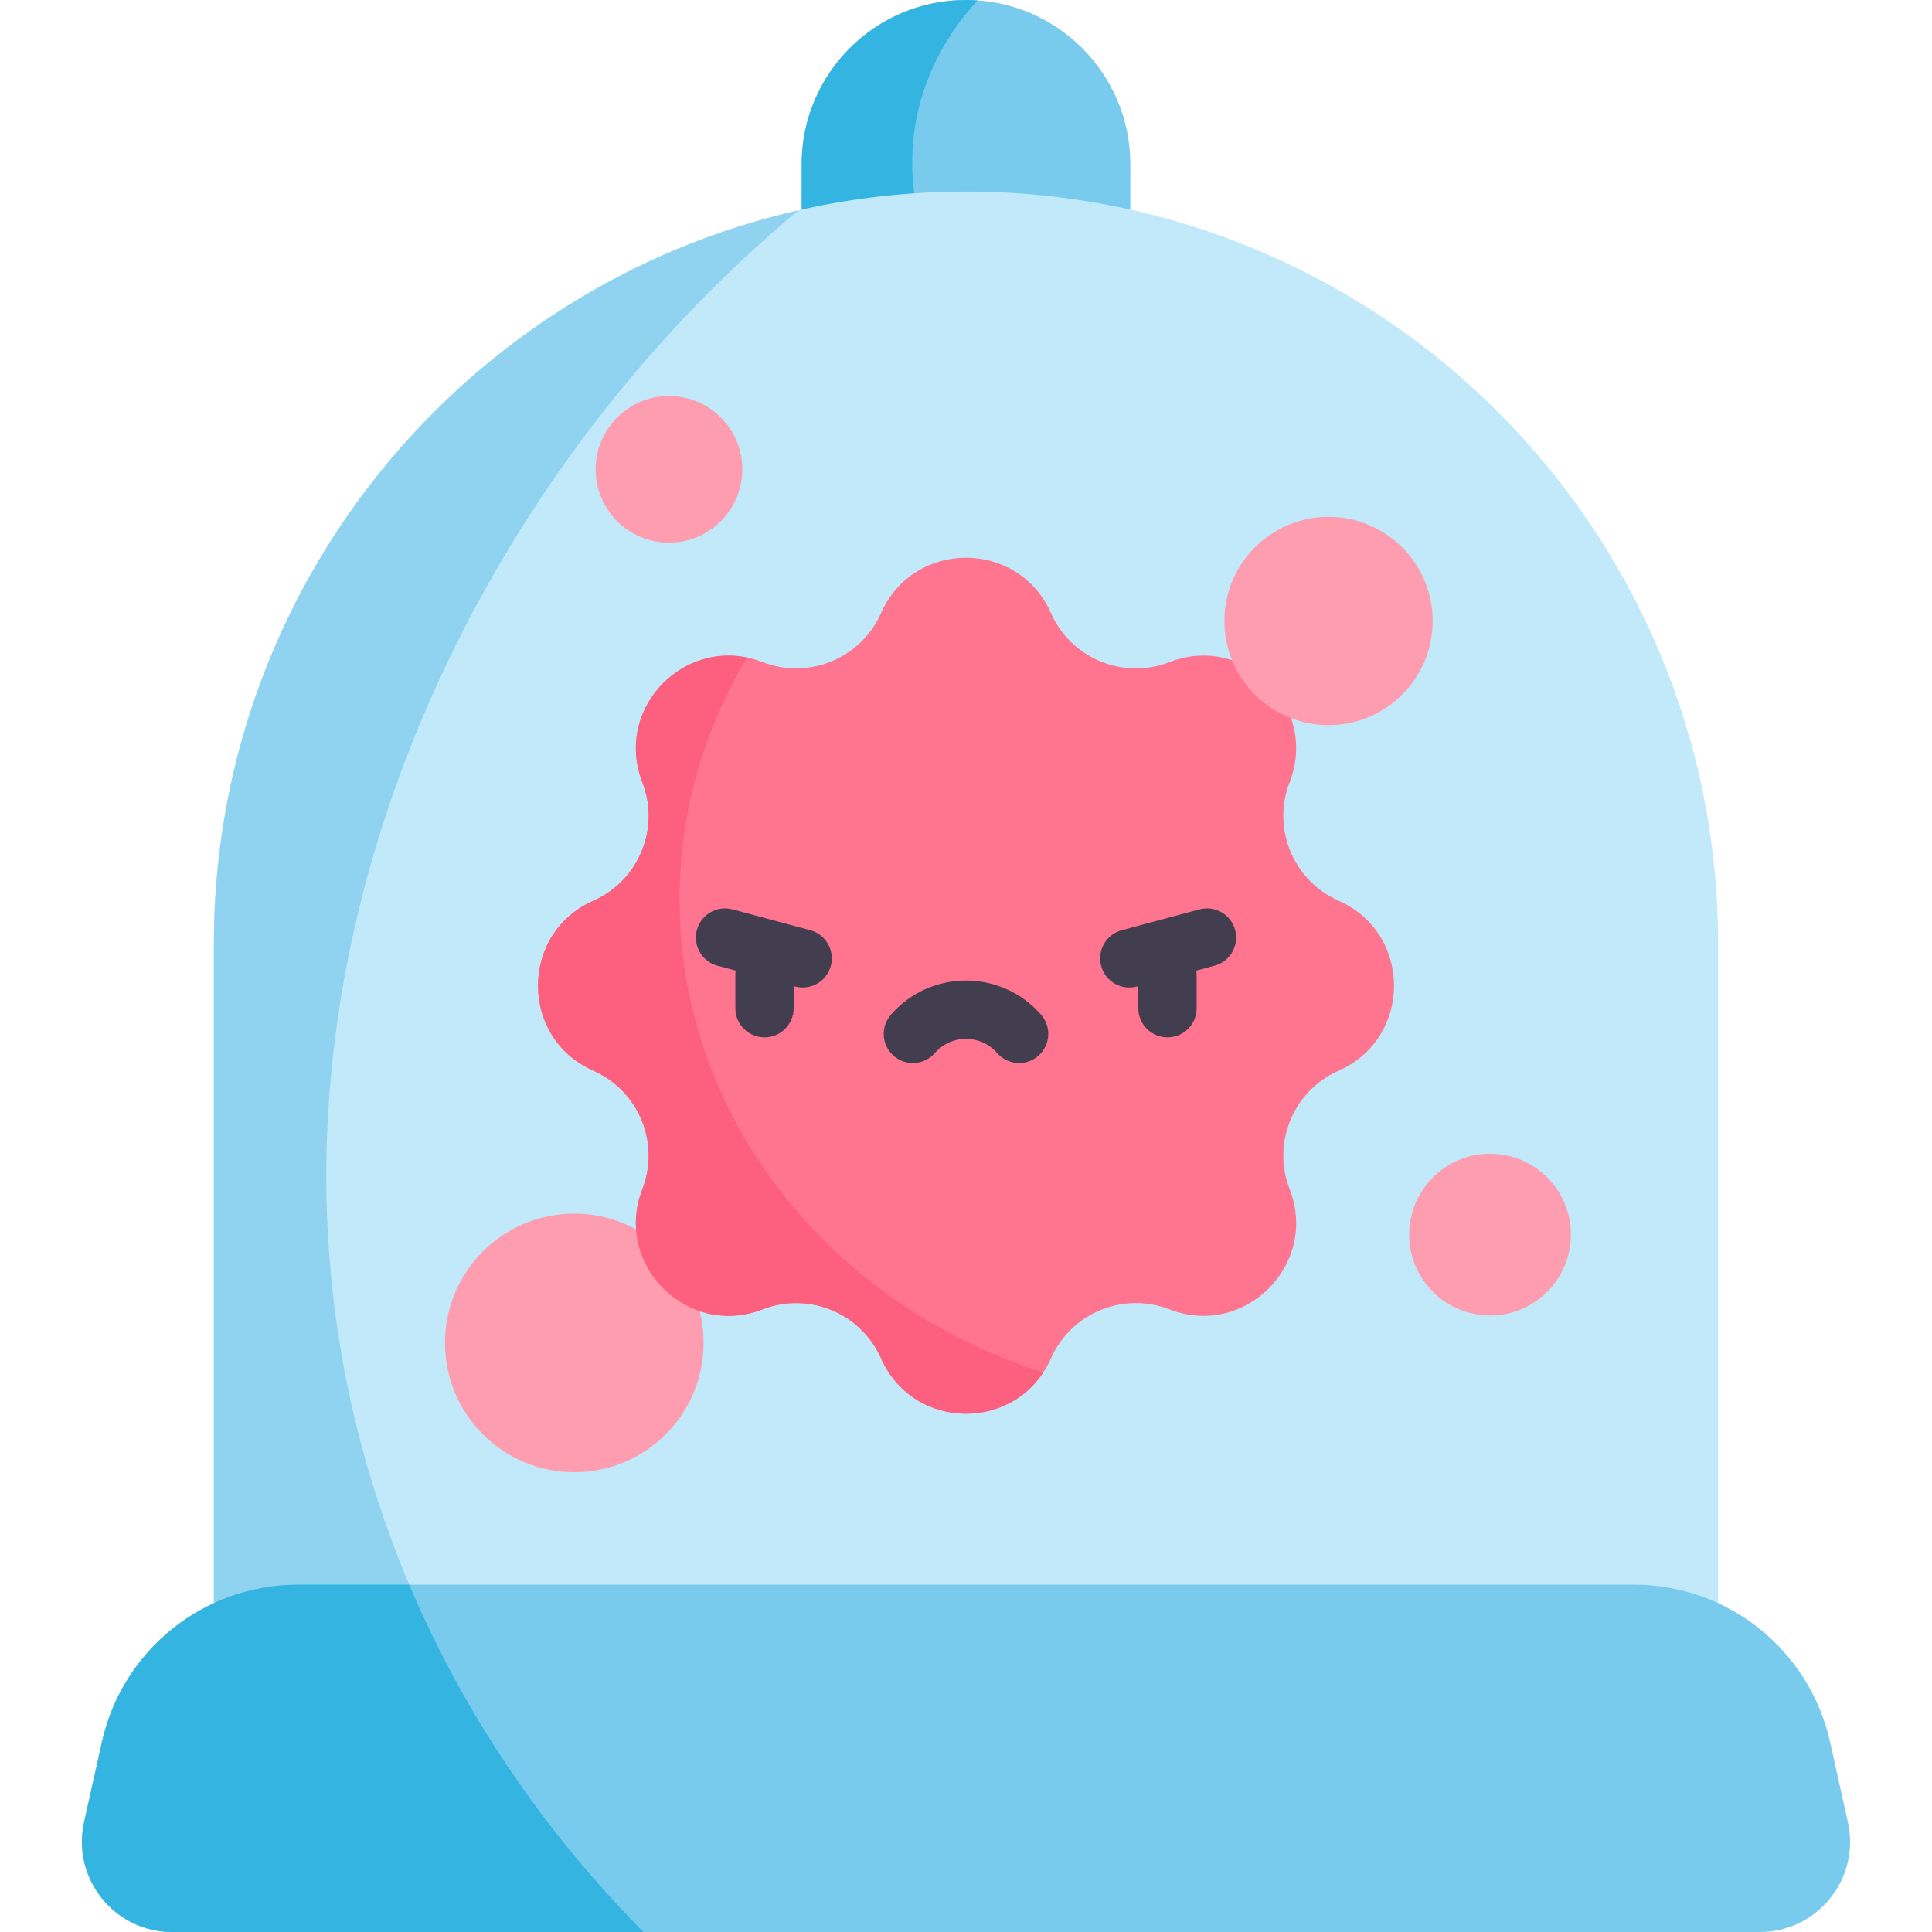 <svg id="Capa_1" enable-background="new 0 0 497 497" height="512" viewBox="0 0 497 497" width="512" xmlns="http://www.w3.org/2000/svg"><g><path d="m248.5 0c-23.349 0-42.276 18.928-42.276 42.276v52.306h84.552v-52.306c0-23.348-18.927-42.276-42.276-42.276z" fill="#78cbec"/><path d="m234.66 41.839c0-15.836 6.312-30.363 16.823-41.723-.986-.068-1.979-.116-2.983-.116-23.348 0-42.276 18.927-42.276 42.276v52.306h58.248c-18.099-12.011-29.812-31.165-29.812-52.743z" fill="#34b5e1"/><path d="m248.5 49.281c-106.855 0-193.478 86.623-193.478 193.478v209.566h386.955v-209.566c.001-106.855-86.622-193.478-193.477-193.478z" fill="#c1e9fa"/><path d="m83.933 302.548c0-93.095 47.632-186.87 121.459-248.439-86.104 19.593-150.37 96.614-150.37 188.651v209.566h74.196c-28.719-43.608-45.285-94.892-45.285-149.778z" fill="#90d3f1"/><path d="m475.366 468.736-4.6-20.652c-5.262-23.628-26.224-40.434-50.43-40.434h-343.672c-24.207 0-45.168 16.806-50.43 40.434l-4.6 20.652c-3.23 14.502 7.804 28.264 22.662 28.264h408.409c14.857 0 25.891-13.762 22.661-28.264z" fill="#78cbec"/><path d="m344.371 231.721c-11.667-5.157-17.224-18.569-12.624-30.467l.019-.05c7.48-19.345-11.553-38.378-30.898-30.898l-.051.02c-11.897 4.6-25.309-.958-30.466-12.624-8.388-18.975-35.314-18.975-43.701 0-5.157 11.666-18.569 17.224-30.466 12.624l-.05-.019c-19.345-7.48-38.378 11.553-30.899 30.898l.02.05c4.6 11.897-.958 25.309-12.624 30.466h-.001c-18.975 8.388-18.975 35.314 0 43.702 11.666 5.157 17.224 18.569 12.624 30.466l-.019.05c-7.48 19.345 11.553 38.378 30.898 30.899l.051-.02c11.897-4.6 25.309.957 30.466 12.624 8.388 18.975 35.314 18.975 43.701 0 5.157-11.666 18.569-17.224 30.467-12.624l.05.019c19.345 7.48 38.378-11.553 30.898-30.898l-.019-.051c-4.6-11.897.957-25.309 12.624-30.466h.001c18.974-8.387 18.974-35.313-.001-43.701z" fill="#ff748f"/><g fill="#ff9db0"><circle cx="147.732" cy="345.459" r="33.26"/><circle cx="341.76" cy="159.743" r="26.792"/><circle cx="383.311" cy="317.6" r="20.801"/><circle cx="172.091" cy="120.733" r="18.865"/></g><g fill="#423e4f"><path d="m229.182 261.033c-2.721 3.123-2.396 7.86.727 10.582 3.121 2.721 7.86 2.396 10.582-.728 4.245-4.87 11.78-4.864 16.02 0 2.721 3.123 7.459 3.449 10.582.728 3.123-2.722 3.448-7.459.727-10.582-10.224-11.731-28.427-11.717-38.638 0z"/><path d="m208.424 239.29-19.973-5.352c-3.996-1.07-8.113 1.302-9.186 5.304-1.072 4.001 1.303 8.113 5.304 9.186l4.686 1.255c-.155 1.087-.052.806-.085 9.671 0 4.142 3.358 7.5 7.5 7.5s7.5-3.358 7.5-7.5v-5.674l.371.1c3.999 1.069 8.112-1.299 9.186-5.304 1.072-4.001-1.302-8.113-5.303-9.186z"/><path d="m317.735 239.242c-1.072-4.001-5.186-6.376-9.186-5.304l-19.973 5.352c-4.001 1.072-6.375 5.185-5.304 9.186.898 3.351 3.928 5.561 7.24 5.561 1.24 0 2.095-.31 2.317-.357v5.674c0 4.142 3.358 7.5 7.5 7.5s7.5-3.358 7.5-7.5c-.033-8.81.071-8.58-.085-9.671l4.686-1.255c4.002-1.072 6.377-5.185 5.305-9.186z"/></g><path d="m105.27 407.65h-28.606c-24.207 0-45.168 16.806-50.43 40.434l-4.6 20.652c-3.23 14.502 7.804 28.264 22.662 28.264h121.221c-25.599-25.853-46.171-56.079-60.247-89.35z" fill="#34b5e1"/><path d="m174.808 231.466c0-22.616 6.302-43.862 17.354-62.323-17.862-3.69-33.894 14.044-26.928 32.061l.02.051c4.6 11.897-.957 25.309-12.624 30.466-18.975 8.388-18.975 35.313 0 43.702 11.666 5.157 17.224 18.569 12.624 30.466l-.019.05c-7.48 19.346 11.553 38.378 30.898 30.899l.051-.02c11.897-4.6 25.309.958 30.466 12.624 7.813 17.675 31.704 18.878 41.721 3.625-54.432-17.311-93.563-65.213-93.563-121.601z" fill="#fd5f7e"/></g></svg>